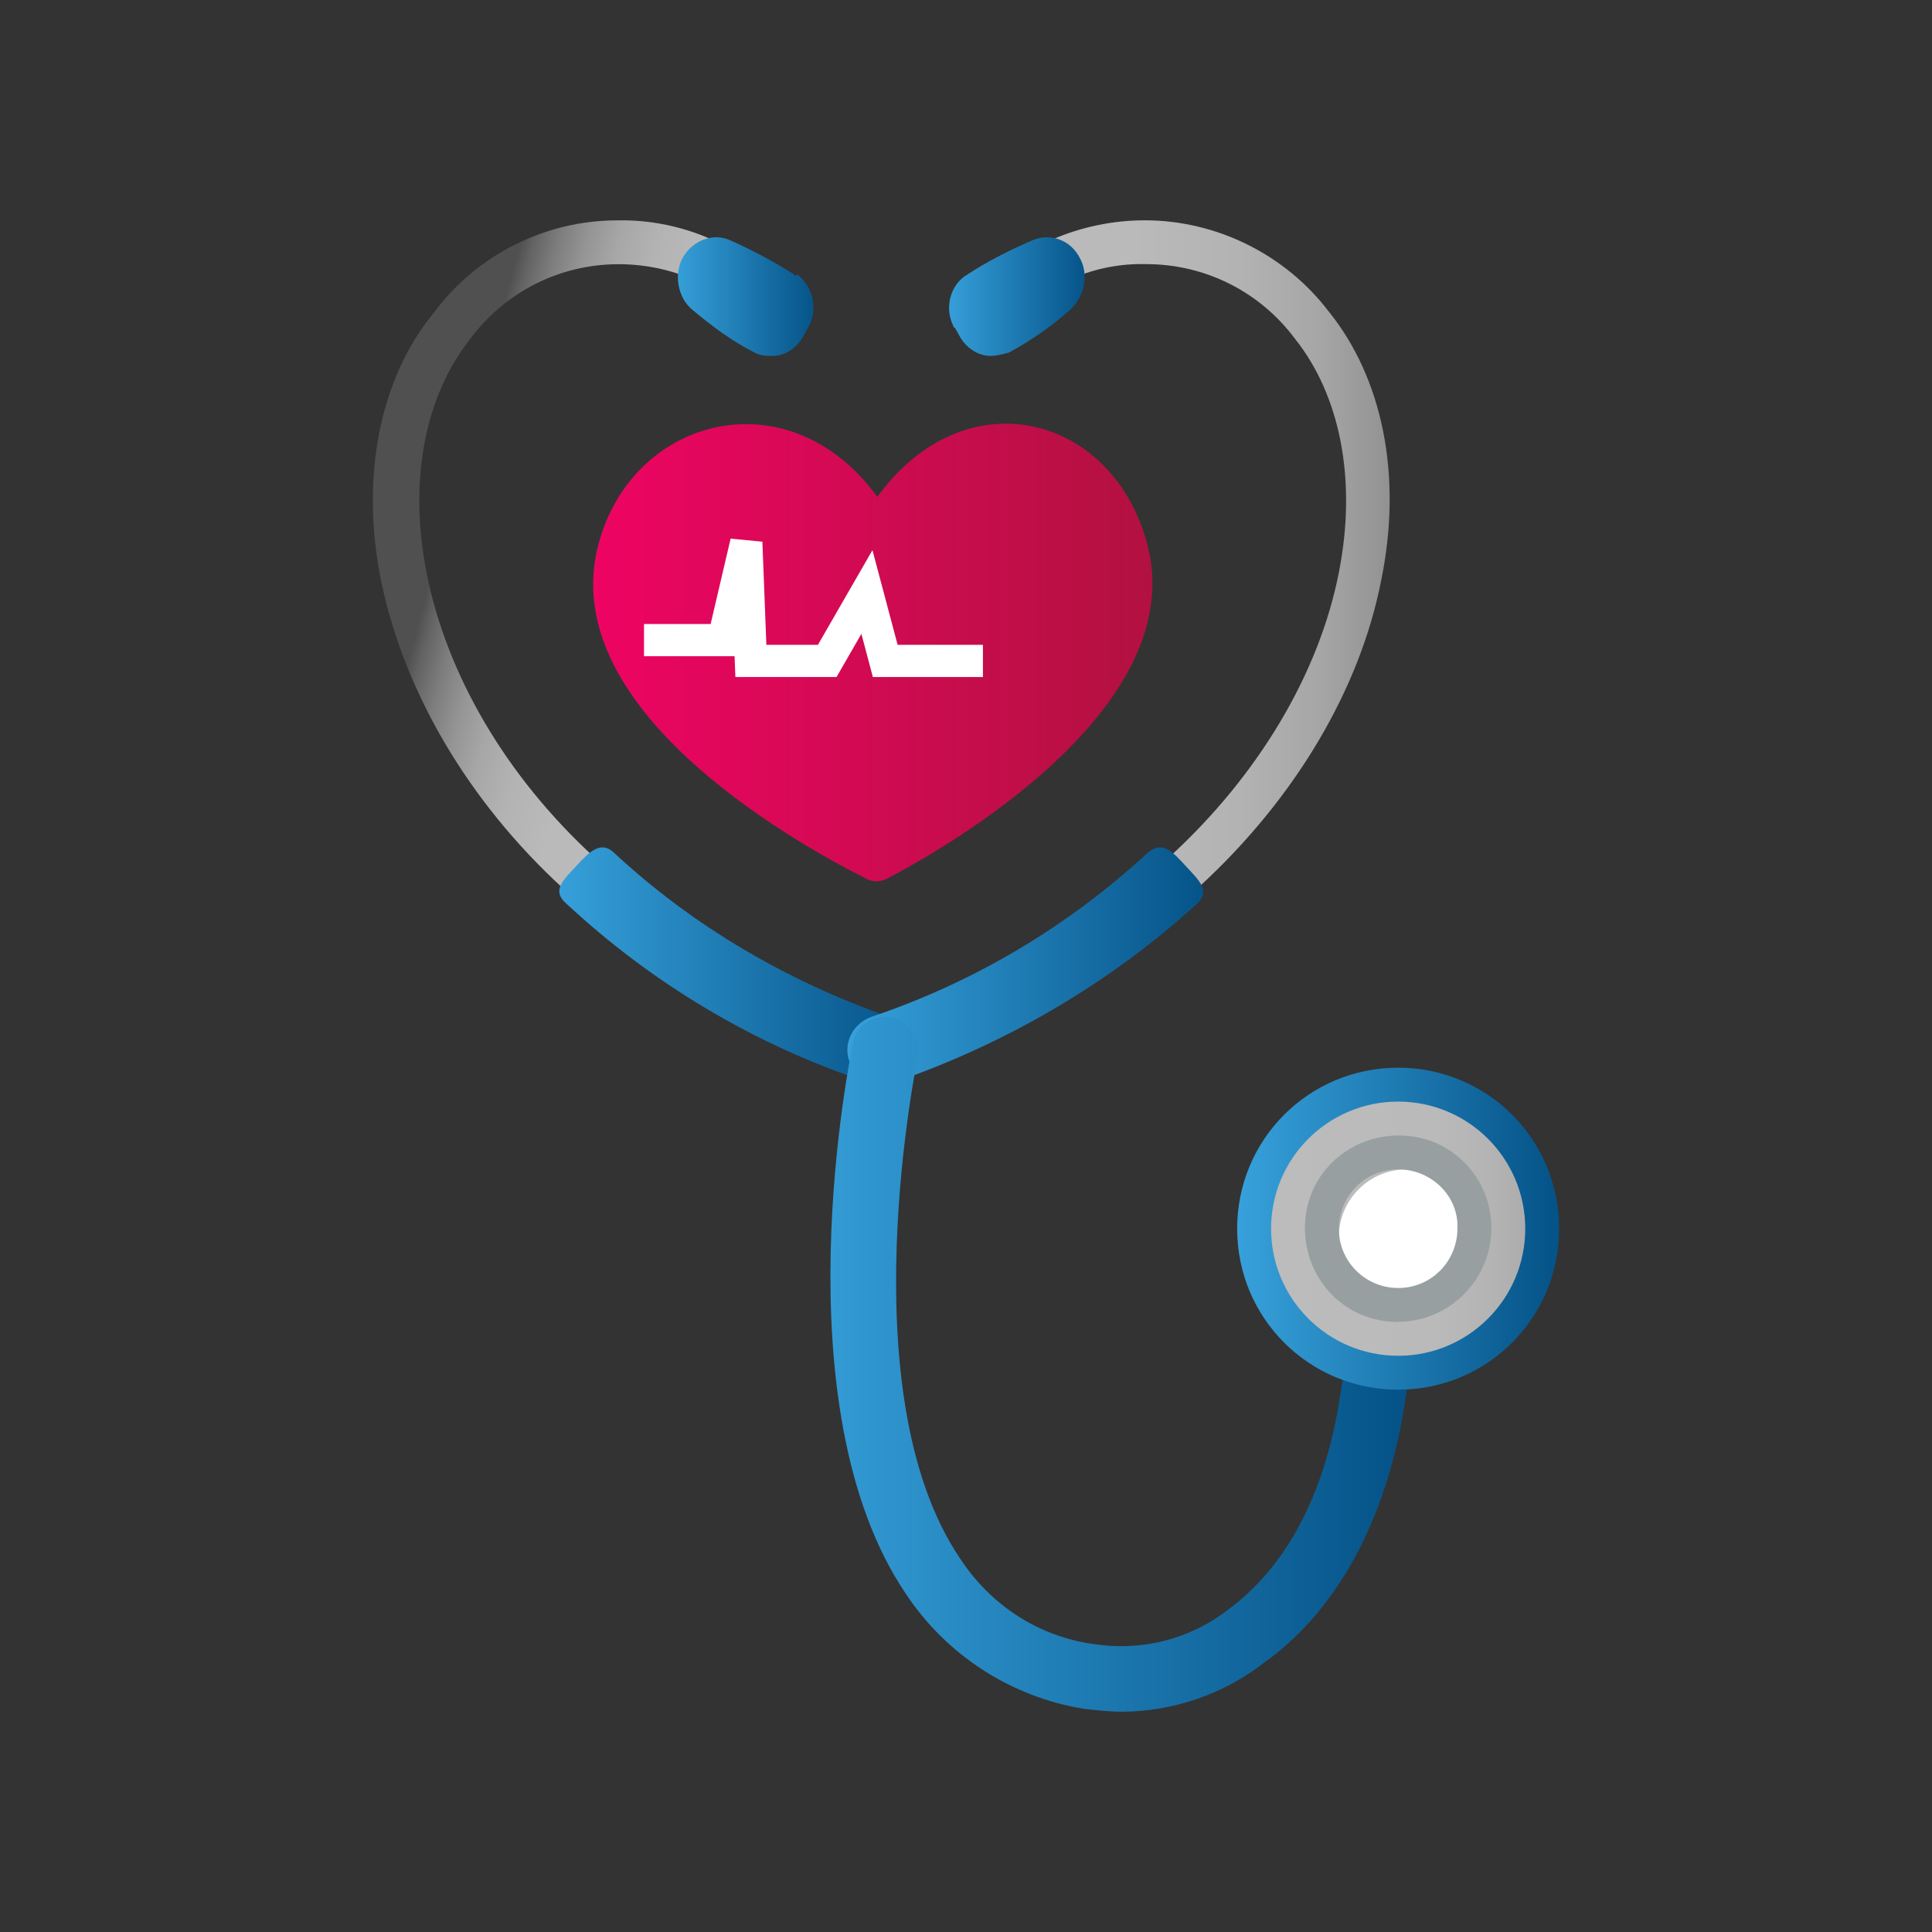 <svg xmlns="http://www.w3.org/2000/svg" width="60" height="60" viewBox="0 0 60 60">
    <rect x="0" y="0" width="60" height="60" fill="#333333" stroke="none"/>
    <defs>
        <linearGradient id="tunfosedba" x1="67.303%" x2="16.995%" y1="53.426%" y2="32.272%">
            <stop offset="0%" stop-color="#BCBCBC"/>
            <stop offset="41%" stop-color="#BABABA"/>
            <stop offset="57%" stop-color="#B3B3B3"/>
            <stop offset="69%" stop-color="#A7A7A7"/>
            <stop offset="79%" stop-color="#959595"/>
            <stop offset="88%" stop-color="#7E7E7E"/>
            <stop offset="96%" stop-color="#636363"/>
            <stop offset="100%" stop-color="#505050"/>
        </linearGradient>
        <linearGradient id="56fzgtkp8b" x1=".057%" x2="121.176%" y1="50.001%" y2="50.001%">
            <stop offset="0%" stop-color="#BCBCBC"/>
            <stop offset="41%" stop-color="#BABABA"/>
            <stop offset="57%" stop-color="#B3B3B3"/>
            <stop offset="69%" stop-color="#A7A7A7"/>
            <stop offset="79%" stop-color="#959595"/>
            <stop offset="88%" stop-color="#7E7E7E"/>
            <stop offset="96%" stop-color="#636363"/>
            <stop offset="100%" stop-color="#505050"/>
        </linearGradient>
        <linearGradient id="mdpgeu8voc" x1="-.088%" x2="99.298%" y1="51.186%" y2="51.186%">
            <stop offset="0%" stop-color="#37A1DB"/>
            <stop offset="100%" stop-color="#045287"/>
        </linearGradient>
        <linearGradient id="la6l6pj08d" x1="-.129%" x2="100.138%" y1="49.825%" y2="49.825%">
            <stop offset="0%" stop-color="#37A1DB"/>
            <stop offset="100%" stop-color="#045287"/>
        </linearGradient>
        <linearGradient id="9ivouuqi3e" x1="-.109%" x2="99.267%" y1="50.006%" y2="50.006%">
            <stop offset="0%" stop-color="#37A1DB"/>
            <stop offset="100%" stop-color="#045287"/>
        </linearGradient>
        <linearGradient id="n0nlk90w7f" x1=".122%" x2="100.045%" y1="50.178%" y2="50.178%">
            <stop offset="0%" stop-color="#37A1DB"/>
            <stop offset="100%" stop-color="#045287"/>
        </linearGradient>
        <linearGradient id="dirk0onxgg" x1="-.028%" x2="100.065%" y1="49.924%" y2="49.924%">
            <stop offset="0%" stop-color="#37A1DB"/>
            <stop offset="100%" stop-color="#045287"/>
        </linearGradient>
        <linearGradient id="99i26v8v8h" x1=".227%" x2="100.227%" y1="50.045%" y2="50.045%">
            <stop offset="0%" stop-color="#37A1DB"/>
            <stop offset="100%" stop-color="#045287"/>
        </linearGradient>
        <linearGradient id="5qstoyv3hi" x1=".294%" x2="155.941%" y1="50.118%" y2="50.118%">
            <stop offset="0%" stop-color="#BCBCBC"/>
            <stop offset="41%" stop-color="#BABABA"/>
            <stop offset="57%" stop-color="#B3B3B3"/>
            <stop offset="69%" stop-color="#A7A7A7"/>
            <stop offset="79%" stop-color="#959595"/>
            <stop offset="88%" stop-color="#7E7E7E"/>
            <stop offset="96%" stop-color="#636363"/>
            <stop offset="100%" stop-color="#505050"/>
        </linearGradient>
        <linearGradient id="wu66bbavjj" x1=".276%" x2="100.015%" y1="50.085%" y2="50.085%">
            <stop offset="0%" stop-color="#F20365"/>
            <stop offset="100%" stop-color="#AE123E"/>
        </linearGradient>
    </defs>
    <g fill="none" fill-rule="evenodd">
        <g>
            <g transform="translate(-158 -78) translate(158 78)">
                <path fill="url(#tunfosedba)" fill-rule="nonzero" d="M27.19 33.158c-.093 0-.14 0-.234-.045-3.521-1.18-6.76-3.04-9.484-5.536-2.958-2.722-4.93-6.124-5.634-9.527-.657-3.221-.047-6.306 1.643-8.348 1.315-1.77 3.428-2.858 5.681-2.858 2.019-.046 3.944.816 5.259 2.268.234.272.187.726-.094.953-.282.227-.752.181-.986-.09-1.033-1.135-2.536-1.77-4.132-1.77-1.83 0-3.521.862-4.601 2.314-1.409 1.77-1.925 4.4-1.362 7.259.61 3.13 2.442 6.306 5.212 8.847 2.582 2.359 5.634 4.128 8.967 5.263.376.136.564.499.423.862-.094.226-.376.408-.657.408z"/>
                <path fill="url(#56fzgtkp8b)" fill-rule="nonzero" d="M27.548 33.158c-.376 0-.706-.272-.706-.68 0-.273.188-.545.471-.636 3.343-1.134 6.404-2.904 8.993-5.218 2.778-2.54 4.662-5.717 5.274-8.847.565-2.859.047-5.49-1.366-7.26-1.083-1.452-2.778-2.314-4.614-2.314-1.554-.045-3.06.59-4.144 1.724-.235.318-.659.363-.988.137-.33-.227-.377-.636-.142-.953 1.319-1.452 3.25-2.269 5.227-2.269 2.26 0 4.379 1.089 5.697 2.813 1.695 2.087 2.307 5.127 1.648 8.349-.659 3.403-2.684 6.805-5.65 9.528-2.731 2.495-5.933 4.355-9.464 5.58-.047.046-.141.046-.236.046z"/>
                <path fill="url(#mdpgeu8voc)" fill-rule="nonzero" d="M24.668 8.524c-.665-.413-1.33-.775-2.042-1.084-.523-.207-1.14.051-1.425.567-.285.517-.143 1.24.285 1.6.617.517 1.235.981 1.947 1.342.19.104.38.104.57.104.38 0 .76-.258.95-.62l.143-.258c.332-.568.142-1.29-.333-1.651-.047.051-.095.051-.095 0z"/>
                <path fill="url(#la6l6pj08d)" fill-rule="nonzero" d="M33.535 8.013c-.288-.566-.91-.773-1.437-.566-.719.309-1.437.67-2.06 1.081-.527.31-.718 1.03-.43 1.597 0 0 0 .052.047.052l.144.257c.191.361.575.619.958.619.191 0 .383-.052.574-.103.671-.361 1.342-.825 1.916-1.34.431-.412.575-1.082.288-1.597z"/>
                <path fill="url(#9ivouuqi3e)" fill-rule="nonzero" d="M27.254 33.68c-.136 0-.272-.044-.363-.089-3.498-1.161-6.678-3.081-9.312-5.537-.454-.402-.091-.715.318-1.161.409-.447.772-.804 1.18-.402 2.454 2.277 5.36 3.974 8.54 5.09.591.135.909.76.773 1.34-.137.447-.59.804-1.136.76z"/>
                <path fill="url(#n0nlk90w7f)" fill-rule="nonzero" d="M27.412 33.684c-.594 0-1.096-.491-1.096-1.072 0-.447.274-.849.73-1.028 3.198-1.072 6.122-2.815 8.589-5.093.457-.402.777-.045 1.188.402.41.447.776.76.365 1.162-2.695 2.457-5.893 4.333-9.365 5.54-.137.045-.274.09-.41.09z"/>
                <path fill="url(#dirk0onxgg)" fill-rule="nonzero" d="M34.834 53.158c-.41 0-.774-.046-1.184-.091-2.233-.366-4.237-1.644-5.512-3.561-3.964-5.844-1.731-16.708-1.64-17.165.136-.548.683-.867 1.23-.73.5.137.865.639.774 1.187 0 .09-2.187 10.454 1.321 15.612.957 1.461 2.46 2.42 4.145 2.648 1.458.228 2.961-.137 4.146-1.05 1.321-.959 3.006-2.922 3.553-6.985.091-.547.592-.958 1.139-.867.547.091.957.593.865 1.141-.683 4.748-2.778 7.167-4.373 8.309-1.275 1.004-2.87 1.552-4.464 1.552z"/>
                <path fill="url(#99i26v8v8h)" fill-rule="nonzero" d="M43.421 43.158c-2.773 0-5-2.227-5-5s2.227-5 5-5 5 2.227 5 5-2.227 5-5 5z"/>
                <circle cx="43.421" cy="38.158" r="3.947" fill="url(#5qstoyv3hi)" fill-rule="nonzero"/>
                <circle cx="43.684" cy="38.421" r="2.105" fill="#FFF" fill-rule="nonzero"/>
                <path fill="#989FA0" fill-rule="nonzero" d="M43.395 41.053c-1.617 0-2.869-1.304-2.869-2.921 0-1.617 1.304-2.869 2.921-2.869 1.617 0 2.869 1.304 2.869 2.869 0 1.617-1.304 2.92-2.921 2.92zm.025-4.737c-1.045 0-1.841.846-1.841 1.842 0 1.045.846 1.842 1.841 1.842 1.045 0 1.841-.846 1.841-1.842.05-.996-.796-1.842-1.841-1.842z"/>
                <path fill="url(#wu66bbavjj)" fill-rule="nonzero" d="M35.628 16.897c-1.065-4.033-5.65-5.225-8.382-1.467-2.732-3.758-7.595-2.52-8.66 1.467-1.343 5.04 5.881 9.165 8.336 10.403.185.091.416.091.602 0 2.547-1.33 9.4-5.546 8.104-10.403z"/>
                <path stroke="#FFF" d="M20 19.879L22.466 19.879 23.177 16.842 23.319 20.526 25.69 20.526 26.923 18.385 27.492 20.526 30.526 20.526"/>
                <path d="M0 0H60V60H0z"/>
            </g>
        </g>
    </g>
</svg>
